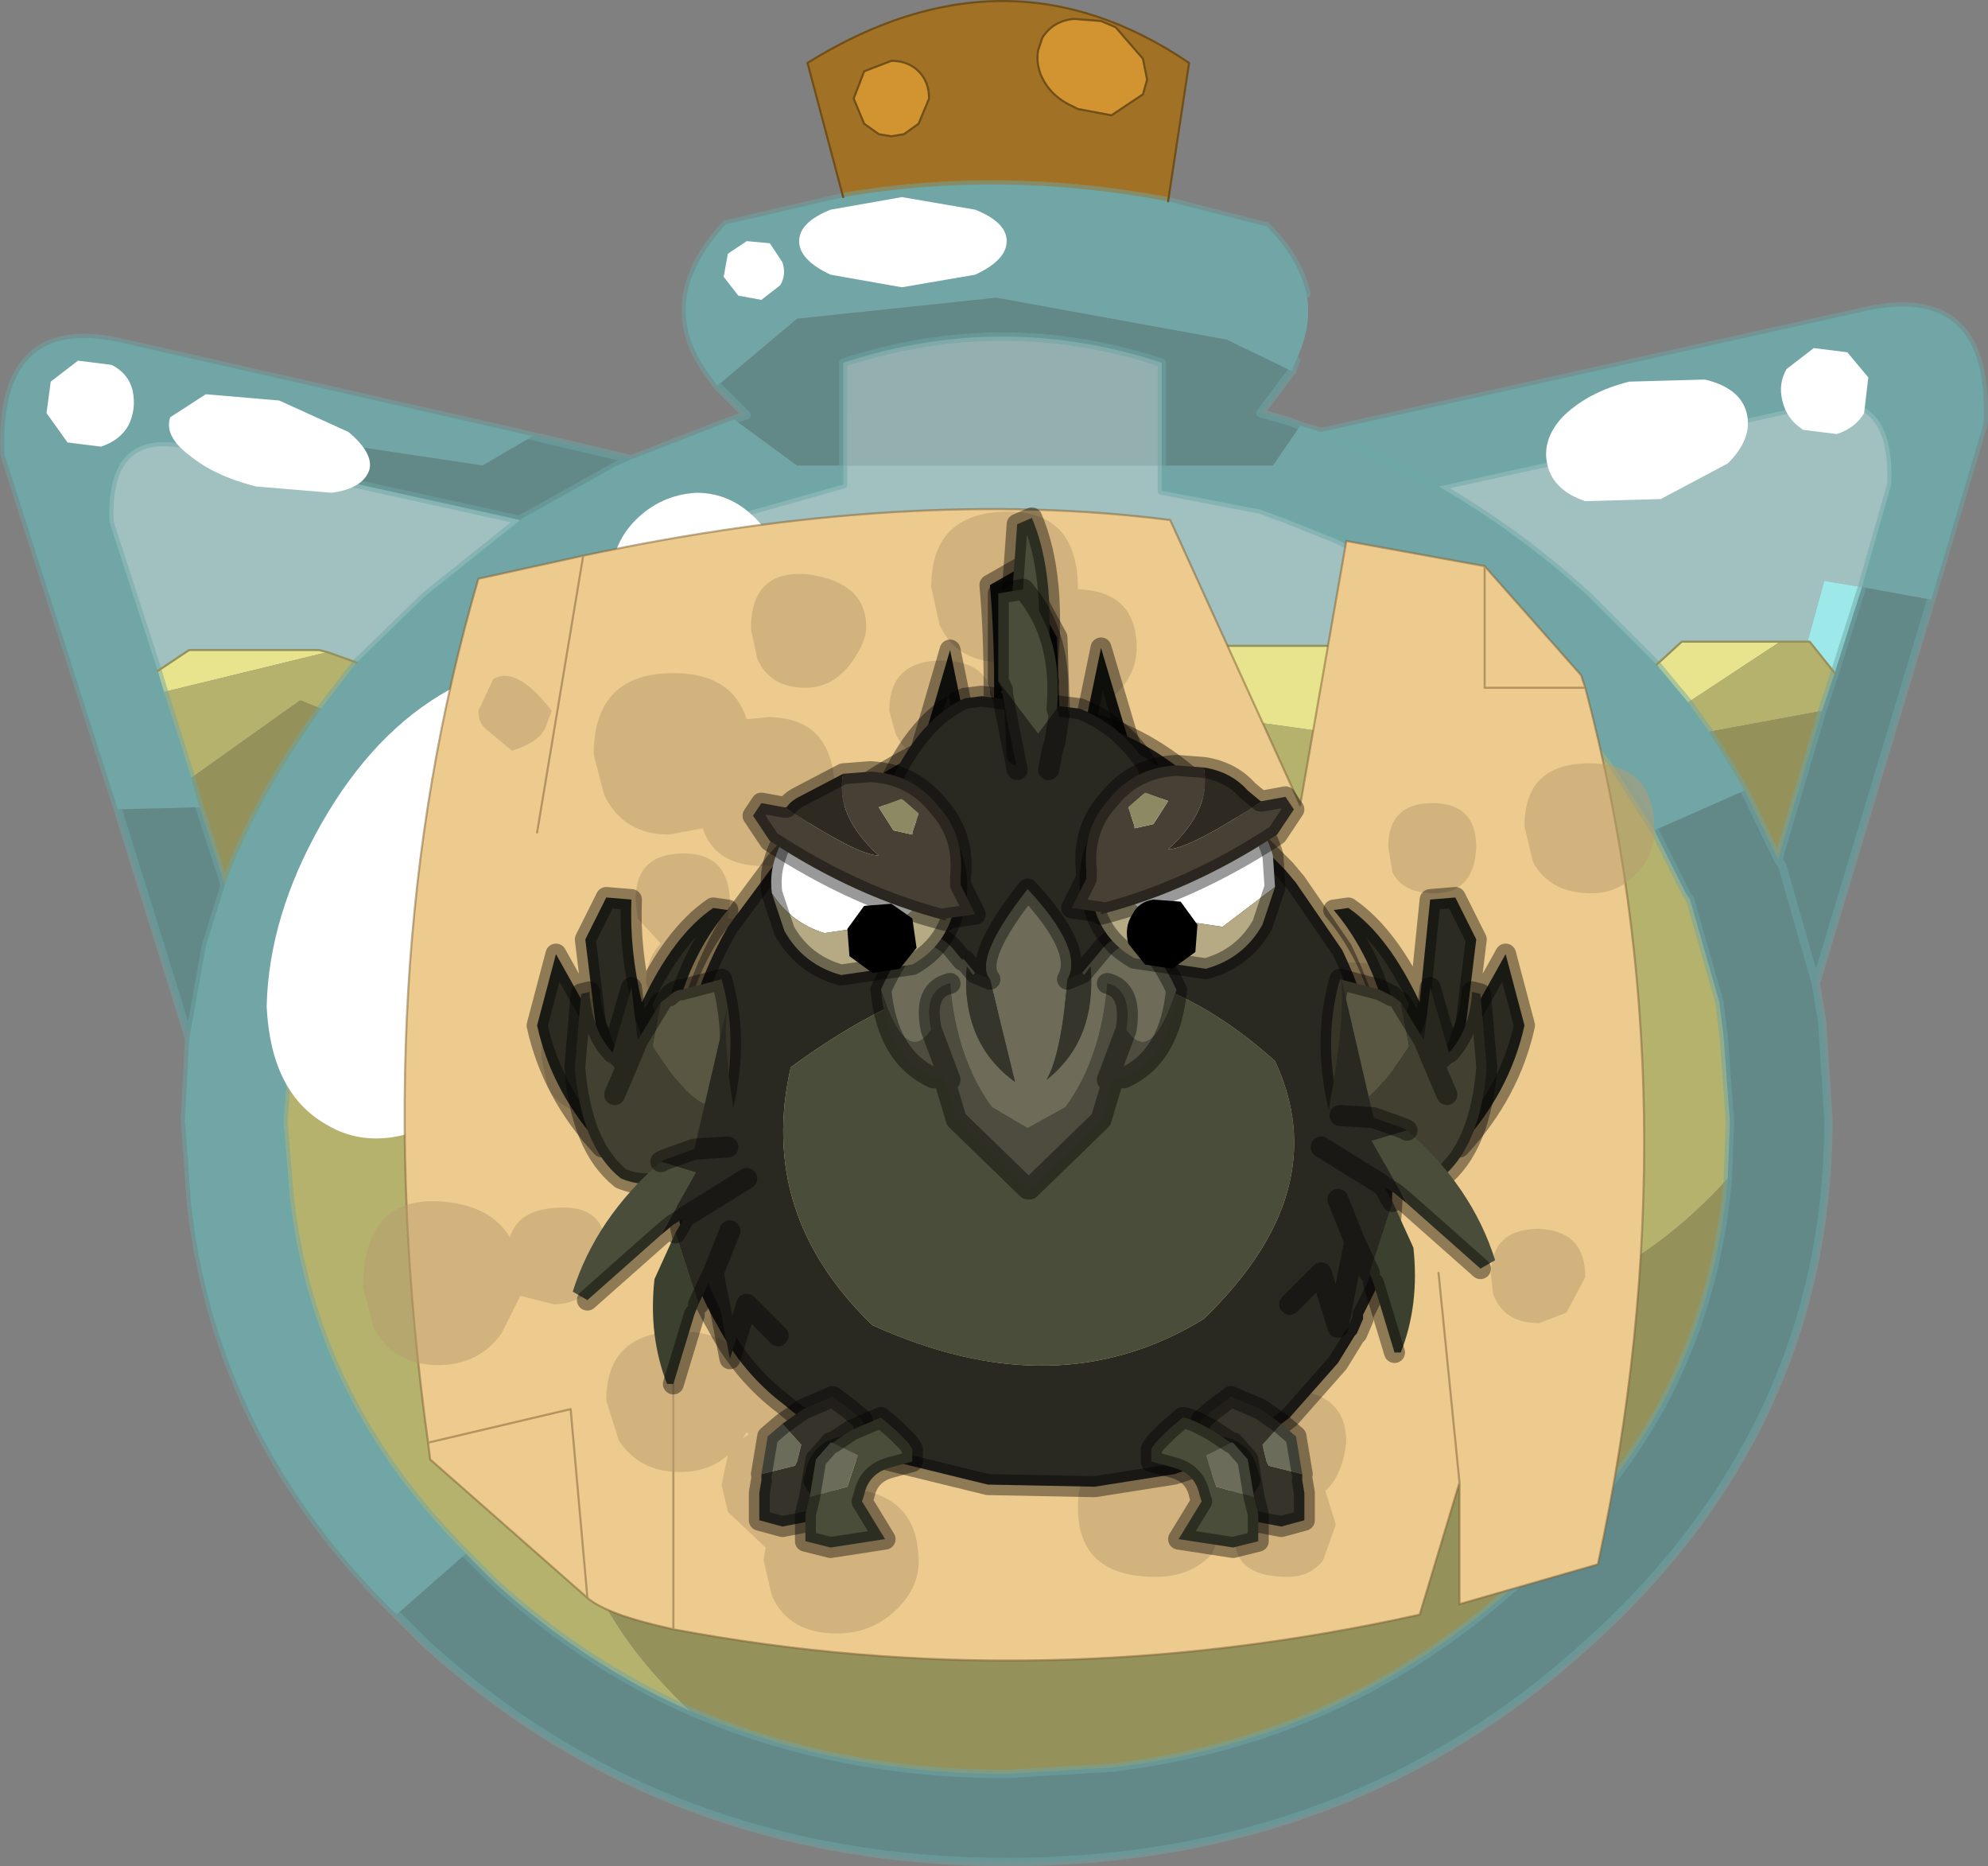 <svg viewBox="0 0 47.415 44.499" xmlns="http://www.w3.org/2000/svg" xmlns:xlink="http://www.w3.org/1999/xlink"><rect x="0" y="0" width="47.415" height="44.499" fill="#808080" stroke="none"/><g transform="translate(-376.74 -277.75)"><use transform="translate(376.75 277.75)" width="47.4" height="44.5" xlink:href="#a"/><use transform="translate(389.3 289.85)" width="24.05" height="25.05" xlink:href="#b"/></g><defs><g id="c"><path d="M1.05-21q-.05.25.05.55.2.5.7.75l.2.1.8.15.75-.5.1-.35-.1-.5-.65-.75-.35-.15-.65-.05q-.5.05-.75.45l-.1.3m3.1 3.6q-4-.75-7.75-.1l-.85-3.2q4.75-2.95 9.1 0l-.5 3.3m-7.25-1.85.35.25.3.05.3-.05.35-.25.25-.6q0-.4-.25-.65t-.65-.25l-.65.25-.25.65.25.6" fill="#a17225" fill-rule="evenodd" transform="translate(23.7 22.2)"/><path d="m1.05-21 .1-.3q.25-.4.75-.45l.65.05.35.15.65.75.1.5-.1.35-.75.5-.8-.15-.2-.1q-.5-.25-.7-.75-.1-.3-.05-.55m-4.15 1.75-.25-.6.25-.65.65-.25q.4 0 .65.25t.25.65l-.25.6-.35.25-.3.05-.3-.05-.35-.25" fill="#d19430" fill-rule="evenodd" transform="translate(23.7 22.2)"/><path d="m20.05-6.15-.6-.75h-.05l.4-1.45.9.15-.65 2.05" fill="#9de8e8" fill-rule="evenodd" transform="translate(23.7 22.2)"/><path d="m16.55-5.45-.75-.9.6-.55h2.35l-2.2 1.45m-4.5-.8Q11.3-4.8 8.6-4.65L6.1-5q-5-.55-8.6.9-5.15 3.15-10.85 2.75l-1.75-1.2 1.65-2.3.05-.1.05-.05q.95-1.05 3.1-1.8h20.9l1.4.55m-32 .05.75-.5h3.1l.2.05-3.9.95-.15-.5" fill="#e8e48d" fill-rule="evenodd" transform="translate(23.7 22.2)"/><path d="m13.6-5.4 1.1 1.35 1.05 1.65.75 1.5.1.15.7 2.45.1.8.15 2.05-.05 1.35Q13.8 10 8.4 9l-4-1.05-4.95-.7Q-6 6.95-8.3 9.55q-1.5 1.7-1.65 3.45-.3 2.75 2.7 5.6-2.5-1.1-4.65-3.05l-.7-.7q-3.65-3.65-4.2-8.5l-.15-1.8.15-1.95.3-1.7.4-1.25 1-2.2 1.75 1.2q5.7.4 10.85-2.75Q1.1-5.55 6.1-5l2.5.35q2.7-.15 3.45-1.6l1.55.85m3.45.65-.5-.7 2.2-1.45h.7l.6.75-.3.9-2.7.5m-32.95-1.9.7.25-.85 1.1-.5-.2-2.6 1.85-.65-2.05 3.9-.95" fill="#b5b26e" fill-rule="evenodd" transform="translate(23.7 22.2)"/><path d="m17.9-3.35-.35-.6-.5-.8 2.7-.5L18.7-1.7l-.8-1.65M-7.25 18.6q-3-2.85-2.7-5.6.15-1.75 1.65-3.45 2.3-2.6 7.75-2.3l4.95.7L8.4 9q5.4 1 9.1-3.1-.25 2.95-1.6 5.45-1.25 2.25-3.4 4.2-4.15 3.75-9.7 4.4l-2.5.15q-4.1 0-7.55-1.5m-8.8-23.9q-1.55 2.15-2.3 4.2l-.6-1.85-.2-.7 2.6-1.85.5.2" fill="#94915a" fill-rule="evenodd" transform="translate(23.7 22.2)"/><path d="m4.15-17.4 2.35.6q.75.75.95 1.6.15.75-.25 1.6l-.1.25-1.55-.75-5.5-1-4.75.5-1.9 1.6-.25-.35q-1.2-1.7.45-3.5l2.8-.65q3.75-.65 7.75.1m6.45 6.8-1.4-.7-1.4-.6 1.4.6 1.4.7q1.9 1.1 3.55 2.6l1.65 1.65.75.9.5.7.5.8.35.6-2.15.95-1.05-1.65-1.1-1.35-1.1-1.05q-1.45-1.35-3.1-2.3l-1.25-.6-1.25-.5-.15-.05-.4-.15L4-10.5v-.6h2.65l.65-.95.5.15 13.05-2.9q2.9-.6 2.75 2.7l-1.25 4.2-1.65-.3.7-2.45q.1-2.4-1.95-1.9L10.6-10.6M-13.35-5l-.05.05-.05.1-1.65 2.3-1 2.2-.4 1.25-.3 1.7-.15 1.95.15 1.8q.55 4.85 4.2 8.5l-1.65 1.45q-4.25-4.15-4.9-9.75l-.15-2.05.1-1.9.05-.3.35-1.95.45-1.45q.75-2.05 2.3-4.2l.85-1.1 1.65-1.6 2.25-1.8.05-.05.1-.05L-9-11.1l.35-.15 2.45-.95 1.5 1.1h1.1v.45l-2.3.65-1.65.65-2.35 1.3-2 1.6L-13.35-5m-7.55 2.1-2.7-8.45q-.15-3.3 2.7-2.7l9.9 2.25-1.2.7-5-.75-.45.65-1.6-.4q-1.95-.4-1.85 1.85l1.15 3.55.15.5.65 2.05.2.7-1.95.05" fill="#65cccc" fill-opacity=".502" fill-rule="evenodd" transform="translate(23.7 22.2)"/><path d="m-6.6-13 1.9-1.6 4.75-.5 5.5 1 1.55.75-.75 1 .7.2.25.1-.65.95H4v-2.45q-3.8-1.25-7.6 0v2.45h-1.1l-1.5-1.1.3-.1-.7-.7m27.3 4.8 1.65.3-2.75 9.15-.8-2.8-.1-.15.1.15.8 2.8.15.9.15 2.35q0 4.2-1.9 7.7-1.4 2.6-3.85 4.8Q8.45 22.2.3 22.2q-8.1 0-13.85-5.2l-.7-.7 1.65-1.45.7.7q2.15 1.95 4.65 3.05Q-3.8 20.1.3 20.1l2.5-.15q5.55-.65 9.7-4.4 2.15-1.95 3.4-4.2 1.35-2.5 1.6-5.45l.05-1.35-.15-2.05-.1-.8-.7-2.45-.1-.15-.75-1.5 2.15-.95.8 1.65 1.05-3.55.3-.9.65-2.05M-11-11.8l2.35.55-.35.15-2.15 1.2-.1.05-.05.05-6.35-1.4.45-.65 5 .75 1.2-.7m-7.35 10.7L-18.8.35l-.35 1.95-.1.1-1.65-5.3 1.95-.05.6 1.85" fill="#478f8f" fill-opacity=".502" fill-rule="evenodd" transform="translate(23.7 22.2)"/><path d="m10.6-10.6 8.85-1.95q2.05-.5 1.95 1.9l-.7 2.45-.9-.15-.4 1.45h-3l-.6.55L14.15-8q-1.65-1.5-3.55-2.6M4-11.1v.6l2.35.45.4.15.15.05 1.25.5 1.25.6q1.65.95 3.1 2.3l1.1 1.05-1.55-.85-1.4-.55h-20.9q-2.15.75-3.1 1.8l1.45-1.45 2-1.6 2.35-1.3L-5.9-10l2.3-.65v-.45H4m-15.3 1.3L-13.55-8l-1.65 1.6-.7-.25-.2-.05h-3.1l-.75.5-1.15-3.55q-.1-2.25 1.85-1.85l1.6.4 6.35 1.4" fill="#c2ffff" fill-opacity=".502" fill-rule="evenodd" transform="translate(23.7 22.2)"/><path d="M-3.6-11.1v-2.45q3.8-1.25 7.6 0v2.45h-7.6" fill="#a8dede" fill-opacity=".502" fill-rule="evenodd" transform="translate(23.7 22.2)"/><path d="M31.15 7q-.2-.85-.95-1.6l-2.35-.6q-4-.75-7.75-.1l-2.8.65q-1.65 1.8-.45 3.5l.25.35m13.7-.35.1-.25m.6 1.7 1.4.6 1.4.7 8.85-1.95q2.05-.5 1.95 1.9L44.4 14m1.65.3 1.25-4.2q.15-3.3-2.75-2.7L31.5 10.3l-.5-.15m-3.3.95v.6l2.35.45.4.15.15.05 1.25.5 1.25.6q1.65.95 3.1 2.3l1.1 1.05 1.1 1.35 1.05 1.65m2.15-.95-.35-.6-.5-.8-.5-.7-.75-.9-1.65-1.65q-1.65-1.5-3.55-2.6m-3.5-2.75-.75 1 .7.2.25.1m-20.7 7.1-.05.1-1.65 2.3-1 2.2-.4 1.25-.3 1.7-.15 1.95.15 1.8q.55 4.85 4.2 8.5l.7.7q2.15 1.95 4.65 3.05M41.2 28.1l.05-1.35-.15-2.05-.1-.8-.7-2.45-.1-.15-.75-1.5m4.3-3.75L44.4 14m-.65 2.05-.3.9-1.05 3.55.1.15.8 2.8 2.75-9.15m-4.45 4.55.8 1.65m-22.3-9.4V8.65q3.8-1.25 7.6 0v2.45m-7.6 0v.45l-2.3.65-1.65.65-2.35 1.3-2 1.6-1.45 1.45m-.9 21.3.7.7Q15.9 44.4 24 44.4q8.15 0 13.85-5.2 2.45-2.2 3.85-4.8 1.9-3.5 1.9-7.7l-.15-2.35-.15-.9m-2.1 4.65q-.25 2.95-1.6 5.45-1.25 2.25-3.4 4.2-4.15 3.75-9.7 4.4l-2.5.15q-4.1 0-7.55-1.5M2.8 19.3.1 10.85q-.15-3.3 2.7-2.7l9.9 2.25 2.35.55L17.5 10l.3-.1-.7-.7m-4.7 3.2.05-.05.1-.05 2.15-1.2.35-.15M8.5 15.8l1.65-1.6 2.25-1.8L6.05 11l-1.6-.4q-1.95-.4-1.85 1.85L3.75 16m4.75-.2-.85 1.1q-1.55 2.15-2.3 4.2l-.45 1.45-.35 1.95-.05.3-.1 1.9.15 2.05q.65 5.6 4.9 9.75m-4.1-17.4-.6-1.85m-1.95.05 1.65 5.3.1-.1m0-5.95.2.7m-.2-.7L3.9 16.5l-.15-.5m.75 8.8-.05-.2" fill="none" stroke="#6da6a6" stroke-linecap="round" stroke-linejoin="round" stroke-opacity=".502" stroke-width=".2"/><path d="m35.75 15.95-1.4-.55h-20.9q-2.15.75-3.1 1.8l-.05.05m32.8-1.95h.05l.6.75m-.65-.75h-.65m-2.95.55.6-.55h2.35m-6.7.65 1.55.85M3.75 16l.75-.5h3.1l.2.05.7.25" fill="none" stroke="#94915a" stroke-linecap="round" stroke-linejoin="round" stroke-width=".05"/><path d="m24.75 1.2.1-.3q.25-.4.75-.45l.65.05.35.15.65.75.1.5-.1.35-.75.5-.8-.15-.2-.1q-.5-.25-.7-.75-.1-.3-.05-.55M20.1 4.7l-.85-3.2q4.75-2.95 9.1 0l-.5 3.3M20.6 2.95l-.25-.6.25-.65.65-.25q.4 0 .65.25t.25.65l-.25.6-.35.25-.3.05-.3-.05-.35-.25" fill="none" stroke="#704f19" stroke-linecap="round" stroke-linejoin="round" stroke-width=".05"/><path d="m15.15-13.1 1.8-.05q.85.2 1 .8t-.45 1.2l-1.6.85-1.8.05q-.75-.25-.9-.85t.35-1.15q.6-.6 1.6-.85M19.55-13.9l.8.1.5.6-.1.85q-.2.35-.65.5l-.8-.1q-.4-.25-.5-.7-.1-.4.1-.75l.65-.5M-16.05-2.55q1.25-2.2 3.05-3.2 1.85-1.05 3.15-.3 1.3.8 1.3 2.85.05 2.1-1.2 4.3t-3.15 3.25q-1.75 1.05-3.05.25-1.3-.75-1.4-2.8.05-2.15 1.3-4.35M-21.85-13.6l.8.1q.4.2.5.6.1.45-.1.85-.2.35-.65.5l-.8-.1-.5-.7.1-.75.65-.5M-17.05-12.65l1.65.75q.6.5.5.9-.15.45-.9.55l-1.8-.15q-1-.25-1.6-.75-.6-.45-.45-.9l.85-.55 1.75.15M-8.55-9.8q.6-.6 1.45-.65.8 0 1.4.6t.6 1.4q-.05.85-.65 1.45-.55.55-1.4.6-.8 0-1.4-.6t-.6-1.4q.05-.85.6-1.4M-5.9-16.45l.55.05.3.45q.1.3-.05.55l-.45.35-.55-.1-.35-.45.1-.55.45-.3M-2.2-17.5l1.75.3q.75.3.75.75t-.75.8l-1.75.3-1.7-.3q-.75-.35-.75-.8t.75-.75l1.7-.3" fill="#fff" fill-rule="evenodd" transform="translate(23.7 22.2)"/><path d="M11.7-8.7 14-6.1l.1.3q2.65 10 .3 20.9l-3.3.95v-2.9l-.95 3.15q-9 2-17.8.35-1.6-.35-2.05-.75l-3.75-3.3-.05-.4Q-15.05 1-12.3-8.4l2.5-.55q7.75-1.65 14-.85L7.3-3l1.1-6.3 3.3.6v2.9h2.4-2.4v-2.9M-7.65 8.4v8.25V8.4m-2.05 7.5-.4-4.5-3.4.8 3.4-.8.4 4.5m-1.2-18.25 1.1-6.6-1.1 6.6m21.5 10.5.5 5-.5-5" fill="#edcb8e" fill-rule="evenodd" transform="translate(23.7 22.2)"/><path d="m35.4 13.5 2.3 2.6.1.3q2.65 10 .3 20.9l-3.3.95v-2.9l-.95 3.15q-9 2-17.8.35-1.6-.35-2.05-.75l-3.75-3.3-.05-.4q-1.55-11.2 1.2-20.6l2.5-.55q7.75-1.65 14-.85l3.1 6.8 1.1-6.3 3.3.6v2.9h2.4m-3 18.95-.5-5m-20.4-17.1-1.1 6.6M10.2 34.4l3.4-.8.4 4.5m2.05.75V30.6" fill="none" stroke="#7a5e32" stroke-linecap="round" stroke-linejoin="round" stroke-opacity=".502" stroke-width=".05"/><path d="M2-8.15q1.4.05 1.4 1.4 0 .55-.4 1-.45.5-1.15.5Q.5-5.25.3-6.4H.25q-1.15 0-1.55-.9l-.2-.9q0-1.75 1.75-1.8T2-8.15M9.4-2q0-1.05 1.05-1.05T11.5-2q-.05 1.1-1 1.1-.75 0-1-.5L9.4-2m5.95.6q-.45.5-1.1.5-1 0-1.4-.75l-.2-.85q0-1.5 1.55-1.5t1.55 1.6q0 .55-.4 1m-1.7 10.5-.65.25q-.85 0-1.1-.7l-.05-.45q0-1.1 1.15-1.1 1.1.05 1.1 1.15l-.45.85m-6.6-7.75Q7.5.75 8.5.75q1.75 0 1.75 1.65L9.9 3.5q-.45.65-1.15.75v.3q0 .65-.4 1.1-.45.6-1.35.6-1.2 0-1.65-.9l-.2-.85q0-.7.3-1.1l-.55-.1-.1.15q-.65.8-1.55.8-1.25 0-1.8-1l-.35-1q0-1.9 2.1-2 1 0 1.5.45l.9-.15q1.15 0 1.45.8m-4.2 4.1L2.5 6.6q-.5.75-1.5.75-1.1 0-1.55-.9L-.8 5.5q0-2.05 1.85-1.8 1.8.25 1.8 1.75m4.1 5.5q1.45 0 1.45 1.25-.1.8-.5 1.15l.25.8-.3.85q-.3.4-.85.4-1.4 0-1.25-1.15 0-.55.35-.85-.5-.35-.6-1.2 0-1.25 1.45-1.25m-1.75 3.9q-.5.55-1.35.55Q2 15.4 2 13.75q0-1.7 1.85-1.7 1.8 0 1.8 1.65l-.45 1.15m-15.9-19.7q-.15.35-.8.55l-.6-.5q-.2-.15-.2-.45l.35-.75q.55-.35 1.4.75l-.15.4m7.3-1.55q-.45.6-1.1.6-.85 0-1.15-.7l-.15-.7q0-1.45 1.4-1.3 1.35.2 1.35 1.25 0 .35-.35.85m-2 1.3q1.6 0 1.6 1.8 0 .75-.45 1.25-.5.5-1.25.5-1.15 0-1.45-.9l-.8.15q-1.1 0-1.55-.95l-.25-.95q0-1.95 1.9-1.95 1.4 0 1.75 1.1l.5-.05M-8.55-.75q0-1.1 1.15-1.1 1.1 0 1.1 1.2l-.05.35q1.3.05 1.3 1.6l-.4.95-.55.45q.25.4.25 1.1t-.4 1.2q-.5.65-1.35.65-1.15 0-1.5-.85l-.1-.5-.4.05q-.85 0-1.15-.65l-.15-.7q0-1.35 1.4-1.4.9 0 1.2.6l.15-.05-.25-.9q0-.6.35-.95l-.55-.6-.05-.45M-1.25-4q-.75 0-1.1-.7l-.15-.55q0-1.2 1.25-1.2T0-5.25l-.25.75q-.35.5-1 .5m-8.3 12.5q-.4.4-.95.4l-.8-.2-.45.9q-.55.75-1.5.75-1.1 0-1.55-.9l-.25-.95q0-2.2 1.9-2.05 1.15.1 1.6.85.2-.65 1.1-.7 1.2-.1 1.2 1.05 0 .5-.3.85m.3 2.7q0-1.65 1.75-1.65 1.3 0 1.65.9.25-.6 1.15-.45 1.3.25 1.3 1.25 0 .5-.35.85l-.05.05q.3.4.3 1.1v.05q1.7.1 1.7 1.75 0 .6-.5 1.1-.6.6-1.45.6-1.15 0-1.55-.9l-.2-.85.05-.3-.9-.85-.15-.65.15-.7q-.45.4-1.15.4-.95 0-1.45-.75l-.3-.95m3.4.8-.05-.05-.1.15.15-.1m3.1-1.55q0-1.45 1.3-1.2t1.3 1.25q0 .5-.35.85-.4.4-1 .4-.85 0-1.15-.65l-.1-.65" fill="#b89c6e" fill-opacity=".502" fill-rule="evenodd" transform="translate(23.7 22.2)"/></g><g id="b"><path d="M400.35 296.75q.2-2.8 0-5.05l.7-.4.9 1.65.15 4.6.9-4.35.95 3.2q-.1 3.7-1.4 7.25l-.05.05q-1.35 2.35-2.65 0-1.3-3.5-1.4-7.2l.95-3.25.85 4.15h.05l.05-.5h-.05v-.2l.05.05v.15-.15m1.55 2.6.2-1.8-.2 1.8m-1.4.1-.15-1.75-.05-.1-.05-.2.05.2.05.1.15 1.75" fill="#181712" fill-rule="evenodd" transform="translate(-389.3 -289.85)"/><path d="M11.05 6.9q.2-2.8 0-5.05l.7-.4.9 1.65.15 4.6.9-4.35.95 3.2q-.1 3.7-1.4 7.25m-2.7.05q-1.3-3.5-1.4-7.2l.95-3.25.85 4.15.05.2.05.1.15 1.75M11 7.55l.05-.5m0-.15v.15m1.75.65-.2 1.8" fill="none" stroke="#000" stroke-linecap="round" stroke-linejoin="round" stroke-opacity=".4" stroke-width=".5"/><path d="m409.05 309.6-.4.65-1.15 1.3q-.95.75-2.15 1.15l-.6.2-1.9.3-2.55-.05-2.45-.6q-1.35-.4-2.4-1.3-1-.75-1.6-1.9-.65-1.1-.9-2.45-.25-1.25-.2-2.45.1-1.4.5-2.6.3-1.05.85-2l1.15-1.55q1.9-2.1 4.6-3.1 2.75-1.05 5.3 1.1l1.7 1.65.55.55.25.3 1.1 1.6q.65 1.35.95 2.9.55 3.05-.1 5.1l-.35.7v.1l-.15.35-.05.05m-3.6-.4q3.15-3.05 1.7-6.15-5.1-4.6-11.55.15-.8 3.5 1.95 6.15 4.4 2 7.9-.15" fill="#292821" fill-rule="evenodd" transform="translate(-389.3 -289.85)"/><path d="M405.45 309.2q-3.5 2.15-7.9.15-2.75-2.65-1.95-6.15 6.45-4.75 11.55-.15 1.45 3.1-1.7 6.15" fill="#4a4d39" fill-rule="evenodd" transform="translate(-389.3 -289.85)"/><path d="m19.75 19.75-.4.65-1.15 1.3q-.95.75-2.15 1.15l-.6.2-1.9.3L11 23.3l-2.45-.6q-1.35-.4-2.4-1.3-1-.75-1.6-1.9-.65-1.1-.9-2.45-.25-1.25-.2-2.45.1-1.4.5-2.6.3-1.05.85-2l1.15-1.55q1.9-2.1 4.6-3.1 2.75-1.05 5.3 1.1l1.7 1.65.55.55.25.3 1.1 1.6q.65 1.35.95 2.9.55 3.05-.1 5.1l-.35.7m0 .1-.15.35" fill="none" stroke="#000" stroke-linecap="round" stroke-linejoin="round" stroke-opacity=".4" stroke-width=".5"/><path d="M405.05 298.7q-3.9 6.5-7.8 0 .75-3.5 2.5-4.3l.4-.05 2.35.3q1 .4 1.6 1.35l.95 2.7" fill="#292821" fill-rule="evenodd" transform="translate(-389.3 -289.85)"/><path d="m15.75 8.85-.95-2.7q-.6-.95-1.6-1.35l-2.35-.3-.4.05q-1.75.8-2.5 4.3" fill="none" stroke="#000" stroke-linecap="round" stroke-linejoin="round" stroke-opacity=".4" stroke-width=".5"/><path d="m402.8 300.65.25-.3q.85-.9 1.75 1-.6 1.85-1.2.95.15-.95-.45-1.1-.15 1.8-1 2.95l-.9.5-.85-.5q-.85-1.15-1-2.95-.65.15-.45 1.1-.6.9-1.2-.95.85-1.9 1.7-1l.25.3v-.05l.05.05.25.3-.05.05-.15-.2q-.15 1.8 1.15 2.75l-.6-2.45q-.4-.5.9-2.15 1.35 1.45.95 2.15-.15 1.8-.5 2.4 1.2-.95 1.05-2.7l-.15.2-.05-.05.25-.3v-.05.05m-3.05 0h-.05.05" fill="#6e6c59" fill-rule="evenodd" transform="translate(-389.3 -289.85)"/><path d="M404.8 301.35q-.15 1.6-1.25 2.1h-.25l-.3 1-1.7 1.65v.05h-.05v-.05l-1.7-1.65-.3-1H399q-1.1-.5-1.25-2.1.6 1.85 1.2.95-.2-.95.45-1.1.15 1.8 1 2.95l.85.5.9-.5q.85-1.15 1-2.95.6.15.45 1.1.6.9 1.2-.95m-1.2.95-.45 1.2.15-.05-.15.05.45-1.2m-4.35 1.15.15.05-.45-1.2.45 1.2-.15-.05" fill="#4d4c3e" fill-rule="evenodd" transform="translate(-389.3 -289.85)"/><path d="m400 300.95.35.15.6 2.45q-1.3-.95-1.15-2.75l.15.2.05-.05m2.2.15.35-.15.05.05.15-.2q.15 1.75-1.05 2.7.35-.6.5-2.4" fill="#36352b" fill-rule="evenodd" transform="translate(-389.3 -289.85)"/><path d="m13.5 10.8.25-.3q.85-.9 1.75 1-.15 1.6-1.25 2.1H14l-.3 1-1.7 1.65m-.05 0-1.7-1.65-.3-1H9.7q-1.1-.5-1.25-2.1.85-1.9 1.7-1l.25.3h.05l.25.3.35.15q-.4-.5.9-2.15 1.35 1.45.95 2.15l.35-.15.25-.3m-3.4.55q-.65.15-.45 1.1l.45 1.2-.15-.05m4.05 0-.15.05.45-1.2q.15-.95-.45-1.1" fill="none" stroke="#000" stroke-linecap="round" stroke-linejoin="round" stroke-opacity=".4" stroke-width=".5"/><path d="M399.2 297.65q-.45-.75-1.3-.95t-1.65.25-1.05 1.35q-.1.35-.05.75.45.7 1.25.95l1.7-.25q.8-.45 1.05-1.35l.05-.75" fill="#fff" fill-rule="evenodd" transform="translate(-389.3 -289.85)"/><path d="m395.15 299.05.3.9q.45.8 1.35 1.05l1.7-.25q.8-.45 1-1.35.2-.85-.25-1.65l-.05-.1-.05.75q-.25.9-1.05 1.35l-1.7.25q-.8-.25-1.25-.95" fill="#b5aa84" fill-rule="evenodd" transform="translate(-389.3 -289.85)"/><path d="M9.9 7.8q-.45-.75-1.3-.95t-1.65.25T5.9 8.45q-.1.35-.05.75l.3.9q.45.8 1.35 1.05l1.7-.25q.8-.45 1-1.35.2-.85-.25-1.65z" fill="none" stroke="#000" stroke-linecap="round" stroke-linejoin="round" stroke-opacity=".4" stroke-width=".5"/><path d="m397.55 300.95.65-.1.4-.5-.1-.7-.5-.35-.65.05-.4.55.05.65.55.4" fill-rule="evenodd" transform="translate(-389.3 -289.85)"/><path d="m395.45 297-.55-.1-.2.3.4.6q2.05 1.35 4.2 1.9v-.05l.7-.1-.35-.7v-.2q.1-1-.55-1.7-.6-.75-1.6-.8l-.65.05q-.2 1 .85 1.95-.5 0-2.25-1.15m2.25 0 .55-.2.4.35-.15.45v.05l-.45-.1-.35-.55" fill="#474135" fill-rule="evenodd" transform="translate(-389.3 -289.85)"/><path d="m396.85 296.2-1.05.55q-.2.1-.3.25h-.05q1.75 1.15 2.25 1.15-1.05-.95-.85-1.95" fill="#2e2a22" fill-rule="evenodd" transform="translate(-389.3 -289.85)"/><path d="m397.7 297 .35.55.45.1v-.05l.15-.45-.4-.35-.55.2" fill="#8c8a63" fill-rule="evenodd" transform="translate(-389.3 -289.85)"/><path d="m6.15 7.15-.55-.1-.2.3.4.6Q7.85 9.3 10 9.85V9.8l.7-.1-.35-.7v-.2q.1-1-.55-1.7-.6-.75-1.6-.8l-.65.05-1.05.55q-.2.1-.3.25z" fill="none" stroke="#000" stroke-linecap="round" stroke-linejoin="round" stroke-opacity=".4" stroke-width=".5"/><path d="M403.1 297.5q.45-.75 1.3-.95t1.65.25 1.05 1.35l.05.75-1.25.95-1.7-.25q-.8-.45-1.05-1.35l-.05-.75" fill="#fff" fill-rule="evenodd" transform="translate(-389.3 -289.85)"/><path d="m407.15 298.9-.3.9q-.45.8-1.35 1.05l-1.7-.25q-.8-.45-1-1.35-.2-.85.25-1.65l.05-.1.05.75q.25.9 1.05 1.35l1.7.25 1.25-.95" fill="#b5aa84" fill-rule="evenodd" transform="translate(-389.3 -289.85)"/><path d="M13.8 7.65q.45-.75 1.3-.95t1.65.25T17.8 8.3l.05.75-.3.9q-.45.8-1.35 1.05l-1.7-.25q-.8-.45-1-1.35-.2-.85.25-1.65z" fill="none" stroke="#000" stroke-linecap="round" stroke-linejoin="round" stroke-opacity=".4" stroke-width=".5"/><path d="m404.7 300.85-.65-.1-.4-.5q-.1-.4.1-.7.15-.3.5-.35l.65.05.4.55-.05.65-.55.4" fill-rule="evenodd" transform="translate(-389.3 -289.85)"/><path d="m406.85 296.85.55-.1.2.3-.4.6q-2.05 1.35-4.2 1.9v-.05l-.7-.1.35-.7v-.2q-.1-1 .55-1.7.6-.75 1.6-.8l.65.05q.2 1-.85 1.95.5 0 2.25-1.15m-2.25 0-.55-.2-.4.35.15.45v.05l.45-.1.35-.55" fill="#474135" fill-rule="evenodd" transform="translate(-389.3 -289.85)"/><path d="M405.45 296.05q.65.1 1.05.55l.3.25h.05Q405.1 298 404.6 298q1.05-.95.85-1.95" fill="#2e2a22" fill-rule="evenodd" transform="translate(-389.3 -289.85)"/><path d="m404.6 296.85-.35.55-.45.1v-.05l-.15-.45.4-.35.55.2" fill="#8c8a63" fill-rule="evenodd" transform="translate(-389.3 -289.85)"/><path d="M16.15 6.2q.65.1 1.05.55l.3.25h.05l.55-.1.2.3-.4.6q-2.05 1.35-4.2 1.9v-.05l-.7-.1.35-.7v-.2q-.1-1 .55-1.7.6-.75 1.6-.8z" fill="none" stroke="#000" stroke-linecap="round" stroke-linejoin="round" stroke-opacity=".4" stroke-width=".5"/><path d="m400.8 293.05.2-2.8.35-.15q.6 1.4.35 3.75l-.35.75-.55-1.55" fill="#4a4d39" fill-rule="evenodd" transform="translate(-389.3 -289.85)"/><path d="m400.8 293.05.55 1.55.35-.75.05.15-.1.85-.1.25-.1.55v.15l-.45-.05-.1-1.95v-.05l-.05-.3.05-.05v-.05l-.1-.3m.05.4.05-.1-.05.1" fill="#292821" fill-rule="evenodd" transform="translate(-389.3 -289.85)"/><path d="M12.4 4q.25-2.35-.35-3.75L11.7.4l-.2 2.8m.9.8.05.15-.1.85-.1.25-.1.55m-.45.1-.1-1.95V3.9l-.05-.3.05-.05V3.5l-.1-.3m.1.3-.05.1" fill="none" stroke="#000" stroke-linecap="round" stroke-linejoin="round" stroke-opacity=".4" stroke-width=".5"/><path d="m391.1 305.1 1.8-.1-.25-1.45q.1-2.5 1.45-4.1l-.35-.05q-.95.65-1.7 2.25-.3-1.25-.25-2.45l-.6-.05-.5 1 .25 2.05-.95-1.7-.45 1.7q.35 1.6 1.55 2.9m.15-2.1-.3-.8.3.8m1.2-.15-.4-1.1v-.1.1l.4 1.1" fill="#2c2b21" fill-rule="evenodd" transform="translate(-389.3 -289.85)"/><path d="m1.8 15.25 1.8-.1-.25-1.45q.1-2.5 1.45-4.1l-.35-.05q-.95.65-1.7 2.25-.3-1.25-.25-2.45l-.6-.05-.5 1 .25 2.05-.95-1.7-.45 1.7q.35 1.6 1.55 2.9m.95-3.45v.1l.4 1.1m-1.5-.65.3.8" fill="none" stroke="#000" stroke-linecap="round" stroke-linejoin="round" stroke-opacity=".4" stroke-width=".5"/><path d="m392.5 301.65.2-.15q.15-.15.3-.15l.95-.25q.4 1.4.05 2.95-.55.4-1.6-1.2l-.1-.15.2-1.05" fill="#595741" fill-rule="evenodd" transform="translate(-389.3 -289.85)"/><path d="m394 304.05-.15.85q-1.1 1.45-2.3.95-.95-.75-1.1-2.65l.15-1.75.2-.05q.05.9.55 1.45l.45-1.55.15 1.25.55-.9-.2 1.05.1.15q1.05 1.6 1.6 1.2m-2.3-.9.25-.6-.25.6-.3.7.3-.7-.3-.3h-.05.05l.3.3" fill="#424131" fill-rule="evenodd" transform="translate(-389.3 -289.85)"/><path d="M3.4 11.65q.15-.15.3-.15l.95-.25q.4 1.4.05 2.95l-.15.85q-1.1 1.45-2.3.95-.95-.75-1.1-2.65l.15-1.75.2-.05q.05.9.55 1.45l.45-1.55.15 1.25.55-.9M2.1 14l.3-.7-.3-.3h-.05m.6-.3-.25.6" fill="none" stroke="#000" stroke-linecap="round" stroke-linejoin="round" stroke-opacity=".4" stroke-width=".5"/><path d="m411.55 305.1-1.8-.1.25-1.45q-.1-2.5-1.45-4.1l.35-.05q.95.65 1.7 2.25l.25-2.45.6-.05.5 1-.25 2.05.95-1.7.45 1.7q-.35 1.6-1.55 2.9m-1.35-2.25.4-1.1v-.1.1l-.4 1.1m1.2.15.3-.8-.3.8" fill="#2c2b21" fill-rule="evenodd" transform="translate(-389.3 -289.85)"/><path d="m22.25 15.25-1.8-.1.25-1.45q-.1-2.5-1.45-4.1l.35-.05q.95.65 1.7 2.25l.25-2.45.6-.05.5 1-.25 2.05.95-1.7.45 1.7q-.35 1.6-1.55 2.9m.15-2.9-.3.8m-.8-1.35v.1l-.4 1.1" fill="none" stroke="#000" stroke-linecap="round" stroke-linejoin="round" stroke-opacity=".4" stroke-width=".5"/><path d="m410.15 301.65-.2-.15-.3-.15-.95-.25q-.4 1.4-.05 2.95.55.4 1.6-1.2l.1-.15-.2-1.05" fill="#595741" fill-rule="evenodd" transform="translate(-389.3 -289.85)"/><path d="m408.65 304.05.15.85q1.1 1.45 2.3.95.95-.75 1.1-2.65l-.15-1.75-.2-.05q-.05.9-.55 1.45l-.45-1.55-.15 1.25-.55-.9.2 1.05-.1.15q-1.05 1.6-1.6 1.2m2.65-1.2h-.05l-.3.3-.25-.6.25.6.3.7-.3-.7.3-.3h.05" fill="#424131" fill-rule="evenodd" transform="translate(-389.3 -289.85)"/><path d="m20.65 11.65-.3-.15-.95-.25q-.4 1.4-.05 2.95l.15.85q1.1 1.45 2.3.95.95-.75 1.1-2.65l-.15-1.75-.2-.05q-.05.9-.55 1.45l-.45-1.55-.15 1.25-.55-.9m.55.9.25.6.3.7m-.3-.7.3-.3H22" fill="none" stroke="#000" stroke-linecap="round" stroke-linejoin="round" stroke-opacity=".4" stroke-width=".5"/><path d="m390.75 308.75-.35-.2q.55-1.75 2.1-3.1l.85.25-.85 1.5-1.75 1.55" fill="#4a4d39" fill-rule="evenodd" transform="translate(-389.3 -289.85)"/><path d="m393.4 308.85-.1.25-.5 1.65h-.15q-.45-1.15-.3-2.5l.5-1.1.55 1.7" fill="#3c402f" fill-rule="evenodd" transform="translate(-389.3 -289.85)"/><path d="m394.1 305.1-.8.05.8-.05m-1.6 2.1.85-1.5-.85-.25.1-.05.7-.25.8-3.45q-.2 1.1.45 4.15l.85 3.55-.1.2-.75-.75-.4 1.3-.4-2.05-.35.75-.55-1.7.2-.35-.25.15-.3.25m1.65-.1-.4 1 .4-1m.4-1.25-1.45.9-.05.05.05-.05 1.45-.9" fill="#292821" fill-rule="evenodd" transform="translate(-389.3 -289.85)"/><path d="m4 15.3.8-.05M1.45 18.9l1.75-1.55m0-1.75.1-.05.7-.25m2 4.45L5.25 19l-.4 1.3-.4-2.05-.35.75m-.1.25-.5 1.65m.05-3.6.2-.35-.25.15-.3.25m.55-.4.05-.05 1.45-.9m-.8 2.25.4-1" fill="none" stroke="#000" stroke-linecap="round" stroke-linejoin="round" stroke-opacity=".4" stroke-width=".5"/><path d="m412.05 308 .35-.2q-.55-1.75-2.1-3.1l-.85.25.85 1.5 1.75 1.55" fill="#4a4d39" fill-rule="evenodd" transform="translate(-389.3 -289.85)"/><path d="m409.4 308.1.1.25.5 1.65h.15q.45-1.15.3-2.5l-.5-1.1-.55 1.7" fill="#3c402f" fill-rule="evenodd" transform="translate(-389.3 -289.85)"/><path d="m408.7 304.35.8.05-.8-.05m1.6 2.1-.85-1.5.85-.25-.1-.05-.7-.25-.8-3.45q.2 1.1-.45 4.15l-.85 3.55.1.2.75-.75.4 1.3.4-2.05.35.75.55-1.7-.2-.35.25.15.3.25m-1.65-.1.4 1-.4-1m-.4-1.25 1.45.9.05.05-.05-.05-1.45-.9" fill="#292821" fill-rule="evenodd" transform="translate(-389.3 -289.85)"/><path d="m20.2 14.55-.8-.05m3.35 3.65L21 16.6m0-1.75-.1-.05-.7-.25m-2 4.45.75-.75.4 1.3.4-2.05.35.75m.1.25.5 1.65m-.05-3.6-.2-.35.25.15.3.25m-.55-.4-.05-.05-1.45-.9m.8 2.25-.4-1" fill="none" stroke="#000" stroke-linecap="round" stroke-linejoin="round" stroke-opacity=".4" stroke-width=".5"/><path d="m395.4 311.7.5-.35.7-.3.4.3.3.25.05.15v.3l-.5.2q-.55.1-.65.65l-.05.15.55.85-1.3.25-.55-.15v-.65l.05-.3v-.15l.8-.2.05-.1.1-.4-.45-.5" fill="#36342a" fill-rule="evenodd" transform="translate(-389.3 -289.85)"/><path d="m395.4 311.7.45.5-.1.4-.05.1-.8.2.15-.9.35-.3" fill="#6b6d5a" fill-rule="evenodd" transform="translate(-389.3 -289.85)"/><path d="m5.6 23.2-.05.3v.65l.55.15 1.3-.25-.55-.85.05-.15q.1-.55.65-.65l.5-.2v-.3L8 21.75l-.3-.25-.4-.3-.7.3-.5.35-.35.3-.15.9" fill="none" stroke="#000" stroke-linecap="round" stroke-linejoin="round" stroke-opacity=".4" stroke-width=".5"/><path d="m396.6 312.15.45-.3.7-.3.35.3.3.3.1.15v.3l-.55.15q-.5.15-.6.65l-.05.15.55.9-1.3.2-.6-.15v-.65l.1-.4.9-.25.25-.75-.6-.3" fill="#4a4d39" fill-rule="evenodd" transform="translate(-389.3 -289.85)"/><path d="m396.6 312.15.6.3-.25.75-.9.25.15-.9.35-.4h.05" fill="#6b6d5a" fill-rule="evenodd" transform="translate(-389.3 -289.85)"/><path d="m6.75 23.6-.1.4v.65l.6.15 1.3-.2-.55-.9.05-.15q.1-.5.6-.65l.55-.15v-.3l-.1-.15-.3-.3-.35-.3-.7.3-.45.3m-.55 1.3.15-.9.35-.4" fill="none" stroke="#000" stroke-linecap="round" stroke-linejoin="round" stroke-opacity=".4" stroke-width=".5"/><path d="m407.3 311.7-.5-.35-.7-.3-.4.3-.3.25-.05.15v.3l.5.2q.55.1.65.65l.05.15-.55.85 1.3.25.55-.15v-.65l-.05-.3v-.15l-.8-.2-.05-.1-.1-.4.45-.5" fill="#36342a" fill-rule="evenodd" transform="translate(-389.3 -289.85)"/><path d="m407.3 311.7-.45.5.1.4.05.1.8.2-.15-.9-.35-.3" fill="#6b6d5a" fill-rule="evenodd" transform="translate(-389.3 -289.85)"/><path d="m18.5 23.2.05.3v.65l-.55.15-1.3-.25.55-.85-.05-.15q-.1-.55-.65-.65l-.5-.2v-.3l.05-.15.3-.25.4-.3.7.3.5.35.35.3.15.9" fill="none" stroke="#000" stroke-linecap="round" stroke-linejoin="round" stroke-opacity=".4" stroke-width=".5"/><path d="m406.1 312.15-.45-.3q-.55-.3-.7-.3l-.35.3-.3.3-.1.15v.3l.55.15q.5.15.6.65l.05.15-.55.9 1.3.2.6-.15v-.65l-.1-.4-.9-.25-.25-.75.6-.3" fill="#4a4d39" fill-rule="evenodd" transform="translate(-389.3 -289.85)"/><path d="m406.1 312.15-.6.3.25.75.9.25-.15-.9-.35-.4h-.05" fill="#6b6d5a" fill-rule="evenodd" transform="translate(-389.3 -289.85)"/><path d="m17.35 23.6.1.4v.65l-.6.15-1.3-.2.55-.9-.05-.15q-.1-.5-.6-.65l-.55-.15v-.3l.1-.15.3-.3.35-.3q.15 0 .7.3l.45.3m.55 1.3-.15-.9-.35-.4" fill="none" stroke="#000" stroke-linecap="round" stroke-linejoin="round" stroke-opacity=".4" stroke-width=".5"/><path d="M400.55 294v-2.1l.6-.1q.95 1.1.8 2.85l-.45.6-.95-1.25" fill="#4a4d39" fill-rule="evenodd" transform="translate(-389.3 -289.85)"/><path d="m400.55 294 .95 1.25.45-.6.05.15-.1.65-.05.15-.1.5v.1l-.75-.1-.3-1.5v-.05l-.05-.25-.05-.05.05-.05-.1-.2m.1.3v-.1.1" fill="#292821" fill-rule="evenodd" transform="translate(-389.3 -289.85)"/><path d="M12.65 4.8q.15-1.75-.8-2.85l-.6.1v2.1m1.4.65.05.15-.1.65-.05.15-.1.5m-.75 0-.3-1.5V4.7l-.05-.25-.05-.05.05-.05-.1-.2m.1.2v.1" fill="none" stroke="#000" stroke-linecap="round" stroke-linejoin="round" stroke-opacity=".4" stroke-width=".5"/></g><use width="47.4" height="44.5" xlink:href="#c" id="a"/></defs></svg>